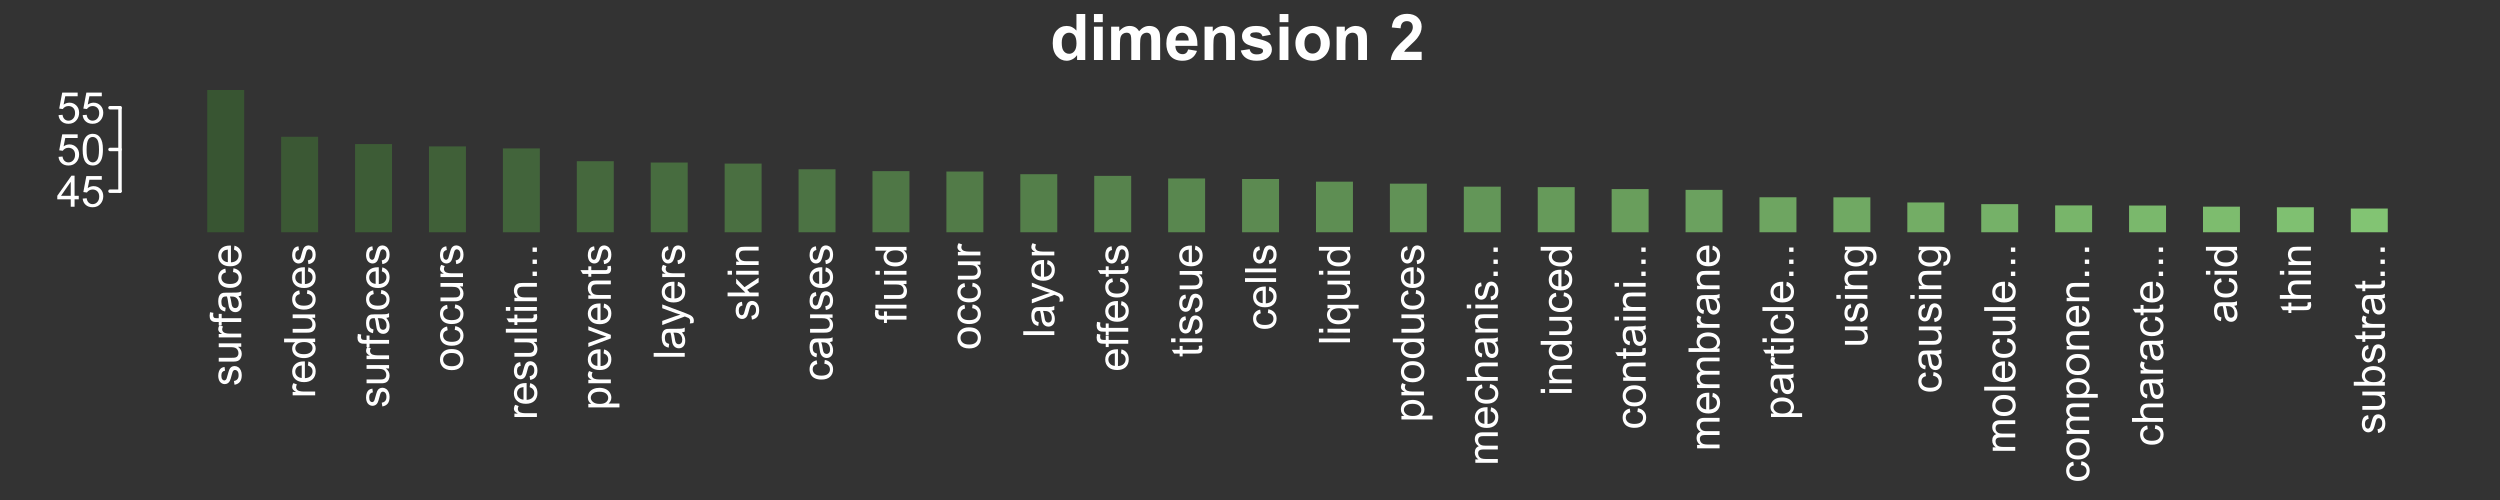 <?xml version="1.0" encoding="UTF-8"?>
<svg xmlns="http://www.w3.org/2000/svg" xmlns:xlink="http://www.w3.org/1999/xlink" width="720pt" height="144pt" viewBox="0 0 720 144" version="1.1">
<rect x="0" y="0" width="720" height="144" fill="#333333" stroke="none"/>
<defs>
<g>
<symbol overflow="visible" id="glyph0-0">
<path style="stroke:none;" d="M 0 -1.562 L -7.812 -1.562 L -7.812 -7.812 L 0 -7.812 Z M -0.195 -1.758 L -0.195 -7.617 L -7.617 -7.617 L -7.617 -1.758 Z M -0.195 -1.758 "/>
</symbol>
<symbol overflow="visible" id="glyph0-1">
<path style="stroke:none;" d="M -1.934 -0.383 L -2.105 -1.473 C -1.668 -1.527 -1.336 -1.699 -1.105 -1.98 C -0.871 -2.258 -0.754 -2.645 -0.758 -3.148 C -0.754 -3.648 -0.859 -4.023 -1.066 -4.273 C -1.27 -4.516 -1.508 -4.641 -1.789 -4.641 C -2.031 -4.641 -2.227 -4.531 -2.375 -4.316 C -2.469 -4.164 -2.594 -3.789 -2.746 -3.191 C -2.945 -2.383 -3.121 -1.824 -3.273 -1.516 C -3.418 -1.203 -3.625 -0.969 -3.891 -0.809 C -4.152 -0.645 -4.441 -0.562 -4.762 -0.566 C -5.047 -0.562 -5.312 -0.629 -5.562 -0.766 C -5.805 -0.895 -6.012 -1.074 -6.176 -1.305 C -6.301 -1.473 -6.406 -1.707 -6.496 -2.004 C -6.582 -2.301 -6.625 -2.617 -6.629 -2.953 C -6.625 -3.461 -6.551 -3.906 -6.406 -4.293 C -6.258 -4.676 -6.062 -4.961 -5.812 -5.145 C -5.562 -5.328 -5.227 -5.453 -4.809 -5.523 L -4.664 -4.449 C -4.996 -4.395 -5.254 -4.254 -5.445 -4.023 C -5.629 -3.789 -5.723 -3.461 -5.727 -3.035 C -5.723 -2.527 -5.641 -2.164 -5.477 -1.953 C -5.309 -1.734 -5.113 -1.629 -4.891 -1.629 C -4.746 -1.629 -4.617 -1.672 -4.504 -1.766 C -4.383 -1.852 -4.285 -1.992 -4.211 -2.184 C -4.168 -2.293 -4.074 -2.617 -3.93 -3.156 C -3.723 -3.93 -3.555 -4.473 -3.422 -4.781 C -3.289 -5.086 -3.094 -5.324 -2.844 -5.504 C -2.586 -5.676 -2.273 -5.766 -1.902 -5.77 C -1.535 -5.766 -1.191 -5.656 -0.867 -5.445 C -0.543 -5.227 -0.293 -4.918 -0.117 -4.52 C 0.059 -4.113 0.145 -3.66 0.148 -3.156 C 0.145 -2.309 -0.027 -1.664 -0.375 -1.227 C -0.727 -0.781 -1.246 -0.5 -1.934 -0.383 Z M -1.934 -0.383 "/>
</symbol>
<symbol overflow="visible" id="glyph0-2">
<path style="stroke:none;" d="M 0 -5.07 L -0.953 -5.07 C -0.219 -4.562 0.145 -3.879 0.148 -3.016 C 0.145 -2.629 0.074 -2.27 -0.07 -1.941 C -0.219 -1.605 -0.402 -1.359 -0.625 -1.203 C -0.844 -1.039 -1.117 -0.93 -1.441 -0.867 C -1.656 -0.82 -1.996 -0.797 -2.465 -0.801 L -6.48 -0.801 L -6.48 -1.898 L -2.887 -1.898 C -2.312 -1.898 -1.926 -1.918 -1.727 -1.965 C -1.434 -2.031 -1.207 -2.18 -1.047 -2.406 C -0.879 -2.629 -0.797 -2.906 -0.801 -3.234 C -0.797 -3.562 -0.879 -3.871 -1.051 -4.164 C -1.215 -4.449 -1.445 -4.652 -1.742 -4.777 C -2.031 -4.895 -2.453 -4.957 -3.008 -4.957 L -6.48 -4.957 L -6.48 -6.055 L 0 -6.055 Z M 0 -5.07 "/>
</symbol>
<symbol overflow="visible" id="glyph0-3">
<path style="stroke:none;" d="M 0 -0.812 L -6.48 -0.812 L -6.48 -1.801 L -5.5 -1.801 C -5.957 -2.051 -6.258 -2.285 -6.406 -2.5 C -6.551 -2.711 -6.625 -2.945 -6.629 -3.203 C -6.625 -3.574 -6.508 -3.949 -6.273 -4.332 L -5.254 -3.957 C -5.41 -3.684 -5.488 -3.414 -5.492 -3.148 C -5.488 -2.906 -5.418 -2.691 -5.273 -2.5 C -5.129 -2.309 -4.93 -2.172 -4.676 -2.094 C -4.285 -1.969 -3.855 -1.91 -3.395 -1.91 L 0 -1.91 Z M 0 -0.812 "/>
</symbol>
<symbol overflow="visible" id="glyph0-4">
<path style="stroke:none;" d="M 0 -1.086 L -5.629 -1.086 L -5.629 -0.117 L -6.48 -0.117 L -6.48 -1.086 L -7.172 -1.086 C -7.605 -1.082 -7.926 -1.121 -8.141 -1.203 C -8.422 -1.305 -8.656 -1.492 -8.836 -1.758 C -9.012 -2.023 -9.098 -2.398 -9.102 -2.883 C -9.098 -3.188 -9.062 -3.527 -8.992 -3.906 L -8.031 -3.742 C -8.07 -3.512 -8.09 -3.297 -8.094 -3.094 C -8.09 -2.758 -8.02 -2.52 -7.879 -2.387 C -7.734 -2.246 -7.469 -2.18 -7.078 -2.18 L -6.48 -2.18 L -6.48 -3.441 L -5.629 -3.441 L -5.629 -2.18 L 0 -2.18 Z M 0 -1.086 "/>
</symbol>
<symbol overflow="visible" id="glyph0-5">
<path style="stroke:none;" d="M -0.801 -5.055 C -0.453 -4.645 -0.207 -4.254 -0.066 -3.879 C 0.078 -3.5 0.145 -3.094 0.148 -2.668 C 0.145 -1.949 -0.027 -1.402 -0.375 -1.023 C -0.723 -0.641 -1.168 -0.449 -1.711 -0.453 C -2.023 -0.449 -2.312 -0.523 -2.578 -0.668 C -2.84 -0.812 -3.051 -1 -3.211 -1.234 C -3.367 -1.465 -3.484 -1.73 -3.57 -2.027 C -3.625 -2.242 -3.68 -2.566 -3.734 -3.004 C -3.836 -3.887 -3.965 -4.539 -4.113 -4.961 C -4.262 -4.965 -4.355 -4.969 -4.402 -4.969 C -4.844 -4.969 -5.16 -4.863 -5.348 -4.656 C -5.594 -4.371 -5.719 -3.953 -5.719 -3.406 C -5.719 -2.883 -5.625 -2.5 -5.445 -2.258 C -5.262 -2.008 -4.941 -1.828 -4.484 -1.715 L -4.633 -0.641 C -5.09 -0.734 -5.461 -0.895 -5.746 -1.121 C -6.027 -1.34 -6.246 -1.664 -6.398 -2.09 C -6.551 -2.512 -6.625 -3.004 -6.629 -3.566 C -6.625 -4.117 -6.562 -4.566 -6.434 -4.914 C -6.301 -5.258 -6.137 -5.512 -5.941 -5.676 C -5.742 -5.836 -5.492 -5.949 -5.195 -6.02 C -5.004 -6.051 -4.664 -6.07 -4.18 -6.074 L -2.715 -6.074 C -1.691 -6.07 -1.047 -6.094 -0.777 -6.145 C -0.504 -6.188 -0.246 -6.281 0 -6.422 L 0 -5.273 C -0.227 -5.156 -0.492 -5.082 -0.801 -5.055 Z M -3.254 -4.961 C -3.086 -4.559 -2.949 -3.961 -2.84 -3.168 C -2.773 -2.715 -2.699 -2.395 -2.617 -2.211 C -2.535 -2.02 -2.418 -1.875 -2.262 -1.777 C -2.105 -1.672 -1.93 -1.621 -1.738 -1.625 C -1.445 -1.621 -1.203 -1.734 -1.008 -1.957 C -0.812 -2.176 -0.715 -2.5 -0.715 -2.93 C -0.715 -3.352 -0.805 -3.727 -0.992 -4.059 C -1.172 -4.387 -1.426 -4.629 -1.75 -4.785 C -1.996 -4.898 -2.363 -4.957 -2.852 -4.961 Z M -3.254 -4.961 "/>
</symbol>
<symbol overflow="visible" id="glyph0-6">
<path style="stroke:none;" d="M -2.375 -5.055 L -2.234 -6.133 C -1.484 -6.012 -0.902 -5.711 -0.484 -5.227 C -0.062 -4.742 0.145 -4.145 0.148 -3.438 C 0.145 -2.547 -0.141 -1.832 -0.723 -1.297 C -1.301 -0.754 -2.133 -0.484 -3.215 -0.488 C -3.914 -0.484 -4.527 -0.602 -5.051 -0.836 C -5.574 -1.066 -5.969 -1.418 -6.234 -1.895 C -6.496 -2.363 -6.625 -2.879 -6.629 -3.441 C -6.625 -4.145 -6.449 -4.723 -6.094 -5.168 C -5.734 -5.613 -5.227 -5.898 -4.578 -6.031 L -4.414 -4.961 C -4.844 -4.855 -5.172 -4.676 -5.395 -4.422 C -5.613 -4.16 -5.723 -3.848 -5.727 -3.484 C -5.723 -2.93 -5.523 -2.48 -5.129 -2.137 C -4.73 -1.789 -4.105 -1.617 -3.246 -1.617 C -2.375 -1.617 -1.742 -1.781 -1.348 -2.117 C -0.953 -2.445 -0.754 -2.883 -0.758 -3.426 C -0.754 -3.852 -0.887 -4.211 -1.152 -4.504 C -1.414 -4.789 -1.82 -4.973 -2.375 -5.055 Z M -2.375 -5.055 "/>
</symbol>
<symbol overflow="visible" id="glyph0-7">
<path style="stroke:none;" d="M -2.086 -5.262 L -1.945 -6.398 C -1.281 -6.219 -0.766 -5.887 -0.402 -5.402 C -0.035 -4.918 0.145 -4.297 0.148 -3.547 C 0.145 -2.594 -0.145 -1.844 -0.727 -1.289 C -1.312 -0.734 -2.133 -0.457 -3.188 -0.457 C -4.273 -0.457 -5.117 -0.734 -5.723 -1.297 C -6.324 -1.855 -6.625 -2.586 -6.629 -3.484 C -6.625 -4.348 -6.332 -5.055 -5.742 -5.609 C -5.152 -6.156 -4.32 -6.434 -3.254 -6.434 C -3.184 -6.434 -3.086 -6.43 -2.961 -6.426 L -2.961 -1.594 C -2.242 -1.633 -1.699 -1.832 -1.324 -2.195 C -0.945 -2.559 -0.754 -3.012 -0.758 -3.551 C -0.754 -3.953 -0.859 -4.297 -1.074 -4.582 C -1.281 -4.867 -1.621 -5.094 -2.086 -5.262 Z M -3.863 -1.652 L -3.863 -5.273 C -4.402 -5.223 -4.812 -5.082 -5.09 -4.859 C -5.512 -4.504 -5.723 -4.051 -5.727 -3.496 C -5.723 -2.992 -5.555 -2.57 -5.219 -2.227 C -4.879 -1.883 -4.426 -1.691 -3.863 -1.652 Z M -3.863 -1.652 "/>
</symbol>
<symbol overflow="visible" id="glyph0-8">
<path style="stroke:none;" d="M 0 -5.031 L -0.816 -5.031 C -0.172 -4.617 0.145 -4.012 0.148 -3.215 C 0.145 -2.695 0.008 -2.219 -0.277 -1.789 C -0.559 -1.352 -0.957 -1.016 -1.473 -0.781 C -1.98 -0.539 -2.57 -0.422 -3.234 -0.426 C -3.883 -0.422 -4.469 -0.531 -4.996 -0.75 C -5.52 -0.965 -5.922 -1.285 -6.207 -1.719 C -6.484 -2.148 -6.625 -2.633 -6.629 -3.168 C -6.625 -3.555 -6.543 -3.902 -6.379 -4.211 C -6.211 -4.512 -5.996 -4.762 -5.738 -4.957 L -8.949 -4.957 L -8.949 -6.047 L 0 -6.047 Z M -3.234 -1.555 C -2.402 -1.551 -1.781 -1.727 -1.371 -2.078 C -0.961 -2.426 -0.754 -2.84 -0.758 -3.32 C -0.754 -3.797 -0.949 -4.203 -1.344 -4.543 C -1.734 -4.875 -2.336 -5.043 -3.145 -5.047 C -4.027 -5.043 -4.676 -4.875 -5.094 -4.535 C -5.508 -4.191 -5.719 -3.77 -5.719 -3.273 C -5.719 -2.781 -5.52 -2.371 -5.121 -2.047 C -4.723 -1.715 -4.094 -1.551 -3.234 -1.555 Z M -3.234 -1.555 "/>
</symbol>
<symbol overflow="visible" id="glyph0-9">
<path style="stroke:none;" d="M -3.242 -0.414 C -4.438 -0.41 -5.328 -0.746 -5.906 -1.418 C -6.387 -1.973 -6.625 -2.648 -6.629 -3.453 C -6.625 -4.344 -6.332 -5.074 -5.75 -5.641 C -5.164 -6.203 -4.359 -6.484 -3.332 -6.488 C -2.496 -6.484 -1.84 -6.359 -1.363 -6.113 C -0.883 -5.859 -0.512 -5.496 -0.25 -5.02 C 0.016 -4.539 0.145 -4.016 0.148 -3.453 C 0.145 -2.543 -0.141 -1.812 -0.723 -1.254 C -1.301 -0.691 -2.141 -0.41 -3.242 -0.414 Z M -3.242 -1.543 C -2.406 -1.539 -1.785 -1.723 -1.375 -2.086 C -0.961 -2.445 -0.754 -2.898 -0.758 -3.453 C -0.754 -3.996 -0.961 -4.453 -1.379 -4.816 C -1.789 -5.176 -2.422 -5.355 -3.277 -5.359 C -4.074 -5.355 -4.684 -5.172 -5.098 -4.812 C -5.512 -4.445 -5.719 -3.992 -5.719 -3.453 C -5.719 -2.898 -5.512 -2.445 -5.102 -2.086 C -4.688 -1.723 -4.066 -1.539 -3.242 -1.543 Z M -3.242 -1.543 "/>
</symbol>
<symbol overflow="visible" id="glyph0-10">
<path style="stroke:none;" d="M 0 -0.801 L -8.949 -0.801 L -8.949 -1.898 L 0 -1.898 Z M 0 -0.801 "/>
</symbol>
<symbol overflow="visible" id="glyph0-11">
<path style="stroke:none;" d="M -0.984 -3.223 L -0.012 -3.383 C 0.051 -3.07 0.082 -2.793 0.086 -2.551 C 0.082 -2.148 0.023 -1.84 -0.102 -1.621 C -0.227 -1.398 -0.395 -1.242 -0.602 -1.156 C -0.805 -1.062 -1.238 -1.02 -1.898 -1.027 L -5.629 -1.027 L -5.629 -0.219 L -6.48 -0.219 L -6.48 -1.027 L -8.086 -1.027 L -8.746 -2.117 L -6.48 -2.117 L -6.48 -3.223 L -5.629 -3.223 L -5.629 -2.117 L -1.836 -2.117 C -1.52 -2.113 -1.32 -2.133 -1.23 -2.176 C -1.141 -2.211 -1.07 -2.273 -1.02 -2.363 C -0.965 -2.449 -0.938 -2.578 -0.941 -2.742 C -0.938 -2.859 -0.953 -3.02 -0.984 -3.223 Z M -0.984 -3.223 "/>
</symbol>
<symbol overflow="visible" id="glyph0-12">
<path style="stroke:none;" d="M -7.684 -0.832 L -8.949 -0.832 L -8.949 -1.93 L -7.684 -1.93 Z M 0 -0.828 L -6.48 -0.832 L -6.48 -1.93 L 0 -1.93 Z M 0 -0.828 "/>
</symbol>
<symbol overflow="visible" id="glyph0-13">
<path style="stroke:none;" d="M 0 -0.824 L -6.48 -0.824 L -6.48 -1.812 L -5.559 -1.812 C -6.27 -2.285 -6.625 -2.973 -6.629 -3.875 C -6.625 -4.262 -6.555 -4.621 -6.418 -4.953 C -6.273 -5.277 -6.09 -5.523 -5.863 -5.688 C -5.633 -5.848 -5.363 -5.961 -5.055 -6.031 C -4.848 -6.066 -4.492 -6.086 -3.984 -6.09 L 0 -6.09 L 0 -4.992 L -3.941 -4.992 C -4.387 -4.992 -4.723 -4.949 -4.945 -4.863 C -5.168 -4.777 -5.344 -4.625 -5.477 -4.406 C -5.605 -4.188 -5.672 -3.934 -5.676 -3.645 C -5.672 -3.176 -5.523 -2.77 -5.23 -2.43 C -4.93 -2.09 -4.367 -1.922 -3.539 -1.922 L 0 -1.922 Z M 0 -0.824 "/>
</symbol>
<symbol overflow="visible" id="glyph0-14">
<path style="stroke:none;" d="M 0 -1.137 L -1.25 -1.137 L -1.25 -2.387 L 0 -2.387 Z M 0 -1.137 "/>
</symbol>
<symbol overflow="visible" id="glyph0-15">
<path style="stroke:none;" d="M 2.484 -0.824 L -6.48 -0.824 L -6.48 -1.824 L -5.641 -1.824 C -5.965 -2.059 -6.211 -2.328 -6.379 -2.625 C -6.543 -2.922 -6.625 -3.281 -6.629 -3.703 C -6.625 -4.258 -6.484 -4.746 -6.199 -5.168 C -5.914 -5.59 -5.512 -5.91 -4.996 -6.129 C -4.477 -6.344 -3.906 -6.449 -3.289 -6.453 C -2.621 -6.449 -2.023 -6.332 -1.496 -6.094 C -0.965 -5.855 -0.559 -5.508 -0.277 -5.055 C 0.008 -4.598 0.145 -4.121 0.148 -3.625 C 0.145 -3.258 0.07 -2.93 -0.082 -2.641 C -0.238 -2.348 -0.434 -2.109 -0.672 -1.922 L 2.484 -1.922 Z M -3.203 -1.82 C -2.367 -1.816 -1.75 -1.984 -1.355 -2.324 C -0.953 -2.66 -0.754 -3.07 -0.758 -3.551 C -0.754 -4.039 -0.961 -4.457 -1.375 -4.805 C -1.785 -5.152 -2.426 -5.324 -3.297 -5.328 C -4.121 -5.324 -4.738 -5.156 -5.152 -4.816 C -5.559 -4.477 -5.766 -4.07 -5.77 -3.602 C -5.766 -3.129 -5.547 -2.715 -5.113 -2.359 C -4.672 -1.996 -4.035 -1.816 -3.203 -1.82 Z M -3.203 -1.82 "/>
</symbol>
<symbol overflow="visible" id="glyph0-16">
<path style="stroke:none;" d="M 0 -2.625 L -6.48 -0.16 L -6.48 -1.32 L -2.602 -2.711 C -2.18 -2.859 -1.742 -2.996 -1.293 -3.125 C -1.633 -3.219 -2.043 -3.355 -2.527 -3.535 L -6.48 -4.973 L -6.48 -6.102 L 0 -3.648 Z M 0 -2.625 "/>
</symbol>
<symbol overflow="visible" id="glyph0-17">
<path style="stroke:none;" d="M 2.496 -0.773 L 1.465 -0.652 C 1.527 -0.887 1.559 -1.098 1.562 -1.281 C 1.559 -1.523 1.52 -1.719 1.441 -1.867 C 1.359 -2.012 1.242 -2.133 1.098 -2.227 C 0.984 -2.297 0.715 -2.406 0.281 -2.562 C 0.219 -2.578 0.129 -2.613 0.012 -2.66 L -6.48 -0.203 L -6.48 -1.387 L -2.727 -2.734 C -2.25 -2.906 -1.75 -3.062 -1.227 -3.203 C -1.727 -3.328 -2.219 -3.48 -2.703 -3.656 L -6.48 -5.043 L -6.48 -6.141 L 0.109 -3.676 C 0.82 -3.406 1.312 -3.203 1.582 -3.059 C 1.941 -2.863 2.203 -2.637 2.375 -2.387 C 2.539 -2.129 2.625 -1.828 2.629 -1.484 C 2.625 -1.266 2.582 -1.031 2.496 -0.773 Z M 2.496 -0.773 "/>
</symbol>
<symbol overflow="visible" id="glyph0-18">
<path style="stroke:none;" d="M 0 -0.828 L -8.949 -0.832 L -8.949 -1.93 L -3.844 -1.93 L -6.48 -4.527 L -6.48 -5.949 L -4.078 -3.473 L 0 -6.203 L 0 -4.848 L -3.312 -2.703 L -2.57 -1.93 L 0 -1.93 Z M 0 -0.828 "/>
</symbol>
<symbol overflow="visible" id="glyph0-19">
<path style="stroke:none;" d="M 2.484 -4.957 L -0.691 -4.957 C -0.449 -4.785 -0.246 -4.543 -0.09 -4.238 C 0.07 -3.926 0.145 -3.602 0.148 -3.258 C 0.145 -2.488 -0.16 -1.824 -0.773 -1.273 C -1.387 -0.715 -2.227 -0.438 -3.301 -0.441 C -3.949 -0.438 -4.535 -0.551 -5.051 -0.777 C -5.566 -1 -5.957 -1.328 -6.227 -1.762 C -6.492 -2.188 -6.625 -2.66 -6.629 -3.176 C -6.625 -3.973 -6.289 -4.602 -5.617 -5.066 L -6.48 -5.066 L -6.48 -6.055 L 2.484 -6.055 Z M -3.258 -1.57 C -2.422 -1.57 -1.797 -1.742 -1.383 -2.094 C -0.965 -2.438 -0.754 -2.859 -0.758 -3.352 C -0.754 -3.82 -0.953 -4.223 -1.352 -4.559 C -1.746 -4.895 -2.348 -5.062 -3.16 -5.066 C -4.02 -5.062 -4.672 -4.883 -5.109 -4.531 C -5.543 -4.172 -5.758 -3.754 -5.762 -3.277 C -5.758 -2.797 -5.555 -2.395 -5.152 -2.066 C -4.746 -1.734 -4.117 -1.57 -3.258 -1.57 Z M -3.258 -1.57 "/>
</symbol>
<symbol overflow="visible" id="glyph0-20">
<path style="stroke:none;" d="M 0 -0.824 L -6.48 -0.824 L -6.48 -1.809 L -5.574 -1.809 C -5.887 -2.008 -6.141 -2.277 -6.336 -2.617 C -6.527 -2.953 -6.625 -3.34 -6.629 -3.773 C -6.625 -4.25 -6.527 -4.641 -6.328 -4.953 C -6.129 -5.258 -5.848 -5.477 -5.492 -5.602 C -6.246 -6.113 -6.625 -6.781 -6.629 -7.605 C -6.625 -8.246 -6.449 -8.738 -6.094 -9.086 C -5.734 -9.43 -5.184 -9.602 -4.449 -9.605 L 0 -9.605 L 0 -8.516 L -4.082 -8.516 C -4.52 -8.512 -4.836 -8.477 -5.031 -8.406 C -5.223 -8.332 -5.379 -8.203 -5.496 -8.02 C -5.613 -7.828 -5.672 -7.609 -5.676 -7.359 C -5.672 -6.902 -5.52 -6.523 -5.219 -6.223 C -4.914 -5.922 -4.43 -5.77 -3.766 -5.773 L 0 -5.773 L 0 -4.676 L -4.211 -4.676 C -4.699 -4.676 -5.066 -4.586 -5.309 -4.406 C -5.551 -4.227 -5.672 -3.934 -5.676 -3.527 C -5.672 -3.215 -5.59 -2.926 -5.43 -2.668 C -5.266 -2.402 -5.027 -2.215 -4.719 -2.098 C -4.402 -1.98 -3.953 -1.922 -3.363 -1.922 L 0 -1.922 Z M 0 -0.824 "/>
</symbol>
<symbol overflow="visible" id="glyph0-21">
<path style="stroke:none;" d="M 0 -0.824 L -8.949 -0.824 L -8.949 -1.922 L -5.738 -1.922 C -6.328 -2.434 -6.625 -3.078 -6.629 -3.863 C -6.625 -4.34 -6.531 -4.758 -6.344 -5.113 C -6.152 -5.465 -5.891 -5.719 -5.559 -5.871 C -5.223 -6.023 -4.738 -6.098 -4.109 -6.102 L 0 -6.102 L 0 -5.004 L -4.109 -5.004 C -4.652 -5.004 -5.051 -4.883 -5.305 -4.645 C -5.555 -4.406 -5.684 -4.07 -5.684 -3.637 C -5.684 -3.309 -5.598 -3.004 -5.43 -2.719 C -5.258 -2.43 -5.027 -2.223 -4.742 -2.105 C -4.449 -1.98 -4.051 -1.922 -3.547 -1.922 L 0 -1.922 Z M 0 -0.824 "/>
</symbol>
<symbol overflow="visible" id="glyph0-22">
<path style="stroke:none;" d="M 0 -1.836 L 0 -0.816 L -8.949 -0.816 L -8.949 -1.918 L -5.754 -1.918 C -6.336 -2.379 -6.625 -2.973 -6.629 -3.691 C -6.625 -4.09 -6.547 -4.465 -6.387 -4.824 C -6.223 -5.176 -5.996 -5.469 -5.707 -5.703 C -5.418 -5.93 -5.066 -6.109 -4.656 -6.242 C -4.242 -6.367 -3.805 -6.434 -3.34 -6.438 C -2.227 -6.434 -1.367 -6.16 -0.762 -5.613 C -0.156 -5.066 0.145 -4.406 0.148 -3.637 C 0.145 -2.871 -0.172 -2.27 -0.812 -1.836 Z M -3.289 -1.824 C -2.508 -1.82 -1.949 -1.926 -1.605 -2.141 C -1.039 -2.484 -0.754 -2.953 -0.758 -3.547 C -0.754 -4.023 -0.965 -4.438 -1.383 -4.789 C -1.797 -5.137 -2.418 -5.312 -3.246 -5.316 C -4.09 -5.312 -4.715 -5.145 -5.121 -4.812 C -5.523 -4.473 -5.723 -4.066 -5.727 -3.594 C -5.723 -3.109 -5.516 -2.695 -5.098 -2.348 C -4.68 -1.996 -4.074 -1.82 -3.289 -1.824 Z M -3.289 -1.824 "/>
</symbol>
<symbol overflow="visible" id="glyph0-23">
<path style="stroke:none;" d="M 0.539 -0.621 L 0.695 -1.691 C 1.023 -1.734 1.266 -1.859 1.418 -2.062 C 1.621 -2.336 1.723 -2.707 1.723 -3.18 C 1.723 -3.684 1.617 -4.074 1.414 -4.355 C 1.207 -4.629 0.926 -4.816 0.562 -4.918 C 0.336 -4.973 -0.133 -5 -0.848 -5 C -0.281 -4.516 0 -3.918 0 -3.203 C 0 -2.309 -0.32 -1.617 -0.965 -1.133 C -1.605 -0.641 -2.375 -0.398 -3.277 -0.402 C -3.895 -0.398 -4.465 -0.512 -4.988 -0.738 C -5.508 -0.961 -5.914 -1.285 -6.199 -1.711 C -6.484 -2.137 -6.625 -2.637 -6.629 -3.211 C -6.625 -3.977 -6.316 -4.605 -5.699 -5.102 L -6.48 -5.102 L -6.48 -6.117 L -0.879 -6.117 C 0.129 -6.117 0.844 -6.012 1.266 -5.809 C 1.688 -5.598 2.02 -5.273 2.262 -4.832 C 2.504 -4.383 2.625 -3.836 2.629 -3.188 C 2.625 -2.414 2.449 -1.789 2.105 -1.312 C 1.754 -0.836 1.234 -0.605 0.539 -0.621 Z M -3.355 -1.531 C -2.504 -1.527 -1.883 -1.699 -1.496 -2.039 C -1.102 -2.375 -0.906 -2.797 -0.91 -3.309 C -0.906 -3.812 -1.102 -4.234 -1.492 -4.578 C -1.879 -4.914 -2.488 -5.086 -3.32 -5.09 C -4.113 -5.086 -4.711 -4.91 -5.113 -4.562 C -5.516 -4.207 -5.719 -3.781 -5.719 -3.289 C -5.719 -2.797 -5.52 -2.383 -5.121 -2.043 C -4.723 -1.699 -4.133 -1.527 -3.355 -1.531 Z M -3.355 -1.531 "/>
</symbol>
<symbol overflow="visible" id="glyph1-0">
<path style="stroke:none;" d="M 1.562 0 L 1.562 -7.812 L 7.812 -7.812 L 7.812 0 Z M 1.758 -0.195 L 7.617 -0.195 L 7.617 -7.617 L 1.758 -7.617 Z M 1.758 -0.195 "/>
</symbol>
<symbol overflow="visible" id="glyph1-1">
<path style="stroke:none;" d="M 4.039 0 L 4.039 -2.141 L 0.16 -2.141 L 0.16 -3.148 L 4.242 -8.949 L 5.141 -8.949 L 5.141 -3.148 L 6.348 -3.148 L 6.348 -2.141 L 5.141 -2.141 L 5.141 0 Z M 4.039 -3.148 L 4.039 -7.184 L 1.238 -3.148 Z M 4.039 -3.148 "/>
</symbol>
<symbol overflow="visible" id="glyph1-2">
<path style="stroke:none;" d="M 0.52 -2.344 L 1.672 -2.441 C 1.754 -1.875 1.953 -1.453 2.266 -1.172 C 2.574 -0.891 2.949 -0.75 3.395 -0.75 C 3.918 -0.75 4.367 -0.949 4.734 -1.348 C 5.102 -1.746 5.285 -2.273 5.285 -2.938 C 5.285 -3.559 5.109 -4.055 4.758 -4.418 C 4.406 -4.777 3.945 -4.957 3.375 -4.961 C 3.02 -4.957 2.699 -4.875 2.414 -4.719 C 2.129 -4.555 1.906 -4.348 1.746 -4.094 L 0.715 -4.23 L 1.582 -8.824 L 6.031 -8.824 L 6.031 -7.777 L 2.461 -7.777 L 1.977 -5.371 C 2.508 -5.742 3.074 -5.93 3.668 -5.934 C 4.449 -5.93 5.105 -5.66 5.645 -5.121 C 6.18 -4.578 6.449 -3.883 6.453 -3.035 C 6.449 -2.223 6.215 -1.52 5.742 -0.934 C 5.168 -0.207 4.383 0.152 3.395 0.152 C 2.574 0.152 1.91 -0.074 1.398 -0.531 C 0.883 -0.984 0.59 -1.59 0.52 -2.344 Z M 0.52 -2.344 "/>
</symbol>
<symbol overflow="visible" id="glyph1-3">
<path style="stroke:none;" d="M 0.52 -4.414 C 0.516 -5.469 0.625 -6.32 0.844 -6.965 C 1.062 -7.609 1.387 -8.105 1.816 -8.457 C 2.246 -8.805 2.785 -8.98 3.438 -8.984 C 3.914 -8.98 4.336 -8.887 4.699 -8.695 C 5.059 -8.5 5.355 -8.219 5.594 -7.859 C 5.828 -7.492 6.016 -7.051 6.152 -6.527 C 6.285 -6.004 6.352 -5.297 6.355 -4.414 C 6.352 -3.359 6.242 -2.512 6.031 -1.871 C 5.812 -1.223 5.492 -0.727 5.062 -0.375 C 4.633 -0.023 4.09 0.152 3.438 0.152 C 2.57 0.152 1.891 -0.156 1.402 -0.773 C 0.809 -1.516 0.516 -2.727 0.52 -4.414 Z M 1.648 -4.414 C 1.645 -2.941 1.816 -1.965 2.164 -1.48 C 2.504 -0.992 2.93 -0.75 3.438 -0.75 C 3.938 -0.75 4.359 -0.992 4.707 -1.48 C 5.051 -1.969 5.227 -2.945 5.227 -4.414 C 5.227 -5.883 5.051 -6.863 4.707 -7.348 C 4.359 -7.832 3.934 -8.074 3.426 -8.074 C 2.918 -8.074 2.516 -7.859 2.215 -7.434 C 1.836 -6.887 1.645 -5.879 1.648 -4.414 Z M 1.648 -4.414 "/>
</symbol>
<symbol overflow="visible" id="glyph2-0">
<path style="stroke:none;" d="M 2.312 0 L 2.312 -11.562 L 11.562 -11.562 L 11.562 0 Z M 2.602 -0.289 L 11.273 -0.289 L 11.273 -11.273 L 2.602 -11.273 Z M 2.602 -0.289 "/>
</symbol>
<symbol overflow="visible" id="glyph2-1">
<path style="stroke:none;" d="M 10.125 0 L 7.77 0 L 7.77 -1.41 C 7.375 -0.859 6.91 -0.449 6.379 -0.184 C 5.844 0.086 5.309 0.215 4.77 0.219 C 3.668 0.215 2.723 -0.227 1.938 -1.113 C 1.148 -2.004 0.754 -3.242 0.758 -4.832 C 0.754 -6.457 1.137 -7.691 1.906 -8.539 C 2.668 -9.383 3.637 -9.809 4.805 -9.809 C 5.875 -9.809 6.801 -9.363 7.586 -8.473 L 7.586 -13.242 L 10.125 -13.242 Z M 3.352 -5.004 C 3.352 -3.98 3.492 -3.238 3.777 -2.781 C 4.184 -2.117 4.754 -1.785 5.492 -1.789 C 6.07 -1.785 6.566 -2.035 6.98 -2.531 C 7.387 -3.027 7.594 -3.77 7.598 -4.762 C 7.594 -5.859 7.395 -6.652 7 -7.141 C 6.602 -7.621 6.094 -7.863 5.473 -7.867 C 4.871 -7.863 4.367 -7.625 3.961 -7.148 C 3.555 -6.668 3.352 -5.953 3.352 -5.004 Z M 3.352 -5.004 "/>
</symbol>
<symbol overflow="visible" id="glyph2-2">
<path style="stroke:none;" d="M 1.328 -10.895 L 1.328 -13.242 L 3.867 -13.242 L 3.867 -10.895 Z M 1.328 0 L 1.328 -9.594 L 3.867 -9.594 L 3.867 0 Z M 1.328 0 "/>
</symbol>
<symbol overflow="visible" id="glyph2-3">
<path style="stroke:none;" d="M 1.137 -9.594 L 3.477 -9.594 L 3.477 -8.285 C 4.312 -9.301 5.312 -9.809 6.469 -9.809 C 7.082 -9.809 7.613 -9.68 8.066 -9.43 C 8.516 -9.172 8.887 -8.793 9.18 -8.285 C 9.598 -8.793 10.051 -9.172 10.539 -9.43 C 11.027 -9.68 11.551 -9.809 12.105 -9.809 C 12.809 -9.809 13.402 -9.664 13.891 -9.379 C 14.379 -9.094 14.742 -8.676 14.984 -8.121 C 15.156 -7.711 15.246 -7.047 15.25 -6.133 L 15.25 0 L 12.711 0 L 12.711 -5.484 C 12.707 -6.434 12.621 -7.047 12.449 -7.324 C 12.211 -7.684 11.848 -7.863 11.363 -7.867 C 11.004 -7.863 10.672 -7.754 10.359 -7.543 C 10.047 -7.324 9.82 -7.008 9.684 -6.59 C 9.543 -6.168 9.473 -5.508 9.477 -4.605 L 9.477 0 L 6.938 0 L 6.938 -5.258 C 6.938 -6.188 6.891 -6.789 6.801 -7.062 C 6.711 -7.328 6.57 -7.531 6.383 -7.668 C 6.188 -7.797 5.93 -7.863 5.609 -7.867 C 5.215 -7.863 4.863 -7.758 4.551 -7.551 C 4.234 -7.336 4.012 -7.031 3.879 -6.637 C 3.742 -6.238 3.672 -5.578 3.676 -4.66 L 3.676 0 L 1.137 0 Z M 1.137 -9.594 "/>
</symbol>
<symbol overflow="visible" id="glyph2-4">
<path style="stroke:none;" d="M 6.883 -3.055 L 9.414 -2.629 C 9.086 -1.699 8.57 -0.992 7.871 -0.508 C 7.168 -0.023 6.293 0.215 5.238 0.219 C 3.57 0.215 2.336 -0.328 1.535 -1.418 C 0.902 -2.289 0.586 -3.391 0.586 -4.723 C 0.586 -6.312 1 -7.555 1.832 -8.457 C 2.664 -9.355 3.715 -9.809 4.984 -9.809 C 6.41 -9.809 7.535 -9.336 8.363 -8.395 C 9.184 -7.453 9.578 -6.012 9.547 -4.066 L 3.188 -4.066 C 3.203 -3.312 3.406 -2.727 3.801 -2.309 C 4.191 -1.887 4.68 -1.676 5.266 -1.68 C 5.66 -1.676 5.996 -1.785 6.27 -2.004 C 6.539 -2.223 6.742 -2.57 6.883 -3.055 Z M 7.027 -5.617 C 7.004 -6.348 6.816 -6.906 6.457 -7.293 C 6.098 -7.672 5.656 -7.863 5.141 -7.867 C 4.582 -7.863 4.125 -7.66 3.766 -7.262 C 3.402 -6.855 3.227 -6.309 3.234 -5.617 Z M 7.027 -5.617 "/>
</symbol>
<symbol overflow="visible" id="glyph2-5">
<path style="stroke:none;" d="M 10.055 0 L 7.516 0 L 7.516 -4.895 C 7.512 -5.926 7.457 -6.598 7.352 -6.906 C 7.242 -7.207 7.066 -7.441 6.824 -7.613 C 6.578 -7.777 6.285 -7.863 5.945 -7.867 C 5.504 -7.863 5.109 -7.742 4.762 -7.504 C 4.41 -7.262 4.172 -6.941 4.043 -6.547 C 3.91 -6.148 3.844 -5.414 3.848 -4.344 L 3.848 0 L 1.309 0 L 1.309 -9.594 L 3.668 -9.594 L 3.668 -8.184 C 4.504 -9.266 5.555 -9.809 6.828 -9.809 C 7.383 -9.809 7.895 -9.707 8.363 -9.504 C 8.824 -9.301 9.176 -9.043 9.414 -8.734 C 9.652 -8.418 9.82 -8.062 9.914 -7.668 C 10.008 -7.27 10.055 -6.699 10.055 -5.961 Z M 10.055 0 "/>
</symbol>
<symbol overflow="visible" id="glyph2-6">
<path style="stroke:none;" d="M 0.434 -2.738 L 2.98 -3.125 C 3.086 -2.625 3.305 -2.25 3.641 -2 C 3.969 -1.742 4.434 -1.617 5.031 -1.617 C 5.684 -1.617 6.176 -1.734 6.512 -1.977 C 6.73 -2.141 6.844 -2.367 6.848 -2.656 C 6.844 -2.844 6.785 -3.004 6.668 -3.133 C 6.539 -3.254 6.254 -3.367 5.816 -3.469 C 3.766 -3.918 2.469 -4.328 1.926 -4.707 C 1.164 -5.223 0.785 -5.945 0.785 -6.867 C 0.785 -7.695 1.113 -8.391 1.77 -8.961 C 2.426 -9.523 3.441 -9.809 4.824 -9.809 C 6.133 -9.809 7.109 -9.594 7.75 -9.168 C 8.387 -8.738 8.828 -8.105 9.07 -7.273 L 6.676 -6.828 C 6.57 -7.199 6.379 -7.488 6.094 -7.688 C 5.805 -7.883 5.395 -7.98 4.867 -7.984 C 4.199 -7.98 3.723 -7.887 3.434 -7.707 C 3.238 -7.57 3.141 -7.398 3.145 -7.191 C 3.141 -7.004 3.227 -6.852 3.398 -6.73 C 3.625 -6.559 4.414 -6.32 5.766 -6.016 C 7.117 -5.707 8.062 -5.332 8.602 -4.887 C 9.129 -4.434 9.391 -3.805 9.395 -3 C 9.391 -2.117 9.023 -1.359 8.293 -0.73 C 7.555 -0.098 6.469 0.215 5.031 0.219 C 3.723 0.215 2.688 -0.047 1.926 -0.578 C 1.164 -1.105 0.668 -1.824 0.434 -2.738 Z M 0.434 -2.738 "/>
</symbol>
<symbol overflow="visible" id="glyph2-7">
<path style="stroke:none;" d="M 0.742 -4.934 C 0.738 -5.773 0.945 -6.586 1.363 -7.379 C 1.777 -8.164 2.367 -8.766 3.129 -9.184 C 3.891 -9.598 4.742 -9.809 5.684 -9.809 C 7.133 -9.809 8.32 -9.336 9.25 -8.395 C 10.176 -7.453 10.641 -6.262 10.641 -4.824 C 10.641 -3.371 10.172 -2.168 9.234 -1.215 C 8.297 -0.258 7.117 0.215 5.699 0.219 C 4.82 0.215 3.98 0.02 3.184 -0.379 C 2.383 -0.773 1.777 -1.355 1.363 -2.125 C 0.945 -2.891 0.738 -3.828 0.742 -4.934 Z M 3.344 -4.797 C 3.34 -3.844 3.566 -3.113 4.02 -2.609 C 4.469 -2.102 5.023 -1.852 5.691 -1.852 C 6.348 -1.852 6.902 -2.102 7.355 -2.609 C 7.801 -3.113 8.027 -3.852 8.031 -4.816 C 8.027 -5.754 7.801 -6.473 7.355 -6.98 C 6.902 -7.484 6.348 -7.738 5.691 -7.742 C 5.023 -7.738 4.469 -7.484 4.02 -6.98 C 3.566 -6.473 3.34 -5.746 3.344 -4.797 Z M 3.344 -4.797 "/>
</symbol>
<symbol overflow="visible" id="glyph2-8">
<path style="stroke:none;" d=""/>
</symbol>
<symbol overflow="visible" id="glyph2-9">
<path style="stroke:none;" d="M 9.359 -2.359 L 9.359 0 L 0.461 0 C 0.555 -0.891 0.844 -1.734 1.328 -2.531 C 1.809 -3.328 2.762 -4.387 4.184 -5.711 C 5.324 -6.773 6.023 -7.496 6.289 -7.875 C 6.633 -8.398 6.809 -8.914 6.812 -9.43 C 6.809 -9.992 6.656 -10.43 6.355 -10.734 C 6.047 -11.039 5.625 -11.191 5.094 -11.191 C 4.562 -11.191 4.141 -11.031 3.828 -10.711 C 3.512 -10.391 3.332 -9.859 3.289 -9.125 L 0.758 -9.375 C 0.906 -10.773 1.379 -11.773 2.176 -12.383 C 2.969 -12.988 3.965 -13.293 5.156 -13.297 C 6.461 -13.293 7.488 -12.941 8.238 -12.238 C 8.984 -11.531 9.355 -10.656 9.359 -9.609 C 9.355 -9.016 9.25 -8.449 9.039 -7.91 C 8.824 -7.371 8.484 -6.805 8.023 -6.215 C 7.711 -5.82 7.156 -5.258 6.359 -4.523 C 5.555 -3.789 5.047 -3.301 4.836 -3.059 C 4.617 -2.816 4.445 -2.582 4.316 -2.359 Z M 9.359 -2.359 "/>
</symbol>
</g>
<clipPath id="clip1">
  <path d="M 59 25.922 L 71 25.922 L 71 66.883 L 59 66.883 Z M 59 25.922 "/>
</clipPath>
<clipPath id="clip2">
  <path d="M 80 39 L 92 39 L 92 66.883 L 80 66.883 Z M 80 39 "/>
</clipPath>
<clipPath id="clip3">
  <path d="M 102 41 L 113 41 L 113 66.883 L 102 66.883 Z M 102 41 "/>
</clipPath>
<clipPath id="clip4">
  <path d="M 123 42 L 135 42 L 135 66.883 L 123 66.883 Z M 123 42 "/>
</clipPath>
<clipPath id="clip5">
  <path d="M 144 42 L 156 42 L 156 66.883 L 144 66.883 Z M 144 42 "/>
</clipPath>
<clipPath id="clip6">
  <path d="M 166 46 L 177 46 L 177 66.883 L 166 66.883 Z M 166 46 "/>
</clipPath>
<clipPath id="clip7">
  <path d="M 187 46 L 199 46 L 199 66.883 L 187 66.883 Z M 187 46 "/>
</clipPath>
<clipPath id="clip8">
  <path d="M 208 47 L 220 47 L 220 66.883 L 208 66.883 Z M 208 47 "/>
</clipPath>
<clipPath id="clip9">
  <path d="M 229 48 L 241 48 L 241 66.883 L 229 66.883 Z M 229 48 "/>
</clipPath>
<clipPath id="clip10">
  <path d="M 251 49 L 262 49 L 262 66.883 L 251 66.883 Z M 251 49 "/>
</clipPath>
<clipPath id="clip11">
  <path d="M 272 49 L 284 49 L 284 66.883 L 272 66.883 Z M 272 49 "/>
</clipPath>
<clipPath id="clip12">
  <path d="M 293 50 L 305 50 L 305 66.883 L 293 66.883 Z M 293 50 "/>
</clipPath>
<clipPath id="clip13">
  <path d="M 315 50 L 326 50 L 326 66.883 L 315 66.883 Z M 315 50 "/>
</clipPath>
<clipPath id="clip14">
  <path d="M 336 51 L 348 51 L 348 66.883 L 336 66.883 Z M 336 51 "/>
</clipPath>
<clipPath id="clip15">
  <path d="M 357 51 L 369 51 L 369 66.883 L 357 66.883 Z M 357 51 "/>
</clipPath>
<clipPath id="clip16">
  <path d="M 379 52 L 390 52 L 390 66.883 L 379 66.883 Z M 379 52 "/>
</clipPath>
<clipPath id="clip17">
  <path d="M 400 52 L 411 52 L 411 66.883 L 400 66.883 Z M 400 52 "/>
</clipPath>
<clipPath id="clip18">
  <path d="M 421 53 L 433 53 L 433 66.883 L 421 66.883 Z M 421 53 "/>
</clipPath>
<clipPath id="clip19">
  <path d="M 442 53 L 454 53 L 454 66.883 L 442 66.883 Z M 442 53 "/>
</clipPath>
<clipPath id="clip20">
  <path d="M 464 54 L 475 54 L 475 66.883 L 464 66.883 Z M 464 54 "/>
</clipPath>
<clipPath id="clip21">
  <path d="M 485 54 L 497 54 L 497 66.883 L 485 66.883 Z M 485 54 "/>
</clipPath>
<clipPath id="clip22">
  <path d="M 506 56 L 518 56 L 518 66.883 L 506 66.883 Z M 506 56 "/>
</clipPath>
<clipPath id="clip23">
  <path d="M 528 56 L 539 56 L 539 66.883 L 528 66.883 Z M 528 56 "/>
</clipPath>
<clipPath id="clip24">
  <path d="M 549 58 L 560 58 L 560 66.883 L 549 66.883 Z M 549 58 "/>
</clipPath>
<clipPath id="clip25">
  <path d="M 570 58 L 582 58 L 582 66.883 L 570 66.883 Z M 570 58 "/>
</clipPath>
<clipPath id="clip26">
  <path d="M 591 59 L 603 59 L 603 66.883 L 591 66.883 Z M 591 59 "/>
</clipPath>
<clipPath id="clip27">
  <path d="M 613 59 L 624 59 L 624 66.883 L 613 66.883 Z M 613 59 "/>
</clipPath>
<clipPath id="clip28">
  <path d="M 634 59 L 646 59 L 646 66.883 L 634 66.883 Z M 634 59 "/>
</clipPath>
<clipPath id="clip29">
  <path d="M 655 59 L 667 59 L 667 66.883 L 655 66.883 Z M 655 59 "/>
</clipPath>
<clipPath id="clip30">
  <path d="M 677 60 L 688 60 L 688 66.883 L 677 66.883 Z M 677 60 "/>
</clipPath>
</defs>
<g id="surface21">
<g clip-path="url(#clip1)" clip-rule="nonzero">
<path style=" stroke:none;fill-rule:nonzero;fill:rgb(21.961%,33.333%,19.608%);fill-opacity:1;" d="M 59.68 25.922 L 70.324 25.922 L 70.324 163.238 L 59.68 163.238 Z M 59.68 25.922 "/>
</g>
<g clip-path="url(#clip2)" clip-rule="nonzero">
<path style=" stroke:none;fill-rule:nonzero;fill:rgb(23.137%,34.51%,20.392%);fill-opacity:1;" d="M 80.969 39.391 L 91.613 39.391 L 91.613 163.238 L 80.969 163.238 Z M 80.969 39.391 "/>
</g>
<g clip-path="url(#clip3)" clip-rule="nonzero">
<path style=" stroke:none;fill-rule:nonzero;fill:rgb(23.922%,36.078%,21.176%);fill-opacity:1;" d="M 102.258 41.484 L 112.902 41.484 L 112.902 163.238 L 102.258 163.238 Z M 102.258 41.484 "/>
</g>
<g clip-path="url(#clip4)" clip-rule="nonzero">
<path style=" stroke:none;fill-rule:nonzero;fill:rgb(25.098%,37.647%,21.961%);fill-opacity:1;" d="M 123.543 42.172 L 134.188 42.172 L 134.188 163.238 L 123.543 163.238 Z M 123.543 42.172 "/>
</g>
<g clip-path="url(#clip5)" clip-rule="nonzero">
<path style=" stroke:none;fill-rule:nonzero;fill:rgb(25.882%,39.216%,23.137%);fill-opacity:1;" d="M 144.832 42.734 L 155.477 42.734 L 155.477 163.234 L 144.832 163.234 Z M 144.832 42.734 "/>
</g>
<g clip-path="url(#clip6)" clip-rule="nonzero">
<path style=" stroke:none;fill-rule:nonzero;fill:rgb(27.059%,40.784%,23.922%);fill-opacity:1;" d="M 166.121 46.434 L 176.766 46.434 L 176.766 163.238 L 166.121 163.238 Z M 166.121 46.434 "/>
</g>
<g clip-path="url(#clip7)" clip-rule="nonzero">
<path style=" stroke:none;fill-rule:nonzero;fill:rgb(27.843%,42.353%,24.706%);fill-opacity:1;" d="M 187.41 46.801 L 198.055 46.801 L 198.055 163.238 L 187.41 163.238 Z M 187.41 46.801 "/>
</g>
<g clip-path="url(#clip8)" clip-rule="nonzero">
<path style=" stroke:none;fill-rule:nonzero;fill:rgb(29.02%,43.529%,25.49%);fill-opacity:1;" d="M 208.695 47.125 L 219.34 47.125 L 219.34 163.238 L 208.695 163.238 Z M 208.695 47.125 "/>
</g>
<g clip-path="url(#clip9)" clip-rule="nonzero">
<path style=" stroke:none;fill-rule:nonzero;fill:rgb(29.804%,45.098%,26.667%);fill-opacity:1;" d="M 229.984 48.742 L 240.629 48.742 L 240.629 163.238 L 229.984 163.238 Z M 229.984 48.742 "/>
</g>
<g clip-path="url(#clip10)" clip-rule="nonzero">
<path style=" stroke:none;fill-rule:nonzero;fill:rgb(30.98%,46.667%,27.451%);fill-opacity:1;" d="M 251.273 49.277 L 261.918 49.277 L 261.918 163.238 L 251.273 163.238 Z M 251.273 49.277 "/>
</g>
<g clip-path="url(#clip11)" clip-rule="nonzero">
<path style=" stroke:none;fill-rule:nonzero;fill:rgb(32.157%,48.235%,28.235%);fill-opacity:1;" d="M 272.562 49.402 L 283.207 49.402 L 283.207 163.238 L 272.562 163.238 Z M 272.562 49.402 "/>
</g>
<g clip-path="url(#clip12)" clip-rule="nonzero">
<path style=" stroke:none;fill-rule:nonzero;fill:rgb(32.941%,49.804%,29.02%);fill-opacity:1;" d="M 293.848 50.16 L 304.492 50.16 L 304.492 163.238 L 293.848 163.238 Z M 293.848 50.16 "/>
</g>
<g clip-path="url(#clip13)" clip-rule="nonzero">
<path style=" stroke:none;fill-rule:nonzero;fill:rgb(34.118%,51.373%,30.196%);fill-opacity:1;" d="M 315.137 50.648 L 325.781 50.648 L 325.781 163.238 L 315.137 163.238 Z M 315.137 50.648 "/>
</g>
<g clip-path="url(#clip14)" clip-rule="nonzero">
<path style=" stroke:none;fill-rule:nonzero;fill:rgb(34.902%,52.941%,30.98%);fill-opacity:1;" d="M 336.426 51.398 L 347.07 51.398 L 347.07 163.238 L 336.426 163.238 Z M 336.426 51.398 "/>
</g>
<g clip-path="url(#clip15)" clip-rule="nonzero">
<path style=" stroke:none;fill-rule:nonzero;fill:rgb(36.078%,54.118%,31.765%);fill-opacity:1;" d="M 357.715 51.543 L 368.359 51.543 L 368.359 163.238 L 357.715 163.238 Z M 357.715 51.543 "/>
</g>
<g clip-path="url(#clip16)" clip-rule="nonzero">
<path style=" stroke:none;fill-rule:nonzero;fill:rgb(36.863%,55.686%,32.549%);fill-opacity:1;" d="M 379.004 52.32 L 389.648 52.32 L 389.648 163.238 L 379.004 163.238 Z M 379.004 52.32 "/>
</g>
<g clip-path="url(#clip17)" clip-rule="nonzero">
<path style=" stroke:none;fill-rule:nonzero;fill:rgb(38.039%,57.255%,33.725%);fill-opacity:1;" d="M 400.289 52.902 L 410.934 52.902 L 410.934 163.238 L 400.289 163.238 Z M 400.289 52.902 "/>
</g>
<g clip-path="url(#clip18)" clip-rule="nonzero">
<path style=" stroke:none;fill-rule:nonzero;fill:rgb(38.824%,58.824%,34.51%);fill-opacity:1;" d="M 421.578 53.762 L 432.223 53.762 L 432.223 163.238 L 421.578 163.238 Z M 421.578 53.762 "/>
</g>
<g clip-path="url(#clip19)" clip-rule="nonzero">
<path style=" stroke:none;fill-rule:nonzero;fill:rgb(40%,60.392%,35.294%);fill-opacity:1;" d="M 442.867 53.898 L 453.512 53.898 L 453.512 163.238 L 442.867 163.238 Z M 442.867 53.898 "/>
</g>
<g clip-path="url(#clip20)" clip-rule="nonzero">
<path style=" stroke:none;fill-rule:nonzero;fill:rgb(41.176%,61.961%,36.078%);fill-opacity:1;" d="M 464.156 54.457 L 474.801 54.457 L 474.801 163.238 L 464.156 163.238 Z M 464.156 54.457 "/>
</g>
<g clip-path="url(#clip21)" clip-rule="nonzero">
<path style=" stroke:none;fill-rule:nonzero;fill:rgb(41.961%,63.137%,37.255%);fill-opacity:1;" d="M 485.441 54.684 L 496.086 54.684 L 496.086 163.234 L 485.441 163.234 Z M 485.441 54.684 "/>
</g>
<g clip-path="url(#clip22)" clip-rule="nonzero">
<path style=" stroke:none;fill-rule:nonzero;fill:rgb(43.137%,64.706%,38.039%);fill-opacity:1;" d="M 506.73 56.816 L 517.375 56.816 L 517.375 163.238 L 506.73 163.238 Z M 506.73 56.816 "/>
</g>
<g clip-path="url(#clip23)" clip-rule="nonzero">
<path style=" stroke:none;fill-rule:nonzero;fill:rgb(43.922%,66.275%,38.824%);fill-opacity:1;" d="M 528.02 56.84 L 538.664 56.84 L 538.664 163.238 L 528.02 163.238 Z M 528.02 56.84 "/>
</g>
<g clip-path="url(#clip24)" clip-rule="nonzero">
<path style=" stroke:none;fill-rule:nonzero;fill:rgb(45.098%,67.843%,39.608%);fill-opacity:1;" d="M 549.309 58.305 L 559.953 58.305 L 559.953 163.238 L 549.309 163.238 Z M 549.309 58.305 "/>
</g>
<g clip-path="url(#clip25)" clip-rule="nonzero">
<path style=" stroke:none;fill-rule:nonzero;fill:rgb(45.882%,69.412%,40.784%);fill-opacity:1;" d="M 570.594 58.793 L 581.238 58.793 L 581.238 163.238 L 570.594 163.238 Z M 570.594 58.793 "/>
</g>
<g clip-path="url(#clip26)" clip-rule="nonzero">
<path style=" stroke:none;fill-rule:nonzero;fill:rgb(47.059%,70.98%,41.569%);fill-opacity:1;" d="M 591.883 59.148 L 602.527 59.148 L 602.527 163.238 L 591.883 163.238 Z M 591.883 59.148 "/>
</g>
<g clip-path="url(#clip27)" clip-rule="nonzero">
<path style=" stroke:none;fill-rule:nonzero;fill:rgb(47.843%,72.157%,42.353%);fill-opacity:1;" d="M 613.172 59.184 L 623.816 59.184 L 623.816 163.238 L 613.172 163.238 Z M 613.172 59.184 "/>
</g>
<g clip-path="url(#clip28)" clip-rule="nonzero">
<path style=" stroke:none;fill-rule:nonzero;fill:rgb(49.02%,73.725%,43.137%);fill-opacity:1;" d="M 634.461 59.523 L 645.105 59.523 L 645.105 163.238 L 634.461 163.238 Z M 634.461 59.523 "/>
</g>
<g clip-path="url(#clip29)" clip-rule="nonzero">
<path style=" stroke:none;fill-rule:nonzero;fill:rgb(49.804%,75.294%,44.314%);fill-opacity:1;" d="M 655.746 59.684 L 666.391 59.684 L 666.391 163.238 L 655.746 163.238 Z M 655.746 59.684 "/>
</g>
<g clip-path="url(#clip30)" clip-rule="nonzero">
<path style=" stroke:none;fill-rule:nonzero;fill:rgb(50.98%,76.863%,45.098%);fill-opacity:1;" d="M 677.035 60.062 L 687.68 60.062 L 687.68 163.238 L 677.035 163.238 Z M 677.035 60.062 "/>
</g>
<g style="fill:rgb(100%,100%,100%);fill-opacity:1;">
  <use xlink:href="#glyph0-1" x="69.477" y="111.191"/>
  <use xlink:href="#glyph0-2" x="69.477" y="104.941"/>
  <use xlink:href="#glyph0-3" x="69.477" y="97.99"/>
  <use xlink:href="#glyph0-4" x="69.477" y="93.827"/>
  <use xlink:href="#glyph0-5" x="69.477" y="90.354"/>
  <use xlink:href="#glyph0-6" x="69.477" y="83.402"/>
  <use xlink:href="#glyph0-7" x="69.477" y="77.152"/>
</g>
<g style="fill:rgb(100%,100%,100%);fill-opacity:1;">
  <use xlink:href="#glyph0-3" x="90.766" y="114.672"/>
  <use xlink:href="#glyph0-7" x="90.766" y="110.509"/>
  <use xlink:href="#glyph0-8" x="90.766" y="103.557"/>
  <use xlink:href="#glyph0-2" x="90.766" y="96.605"/>
  <use xlink:href="#glyph0-6" x="90.766" y="89.654"/>
  <use xlink:href="#glyph0-7" x="90.766" y="83.404"/>
  <use xlink:href="#glyph0-1" x="90.766" y="76.452"/>
</g>
<g style="fill:rgb(100%,100%,100%);fill-opacity:1;">
  <use xlink:href="#glyph0-1" x="112.051" y="117.441"/>
  <use xlink:href="#glyph0-2" x="112.051" y="111.191"/>
  <use xlink:href="#glyph0-3" x="112.051" y="104.24"/>
  <use xlink:href="#glyph0-4" x="112.051" y="100.077"/>
  <use xlink:href="#glyph0-5" x="112.051" y="96.604"/>
  <use xlink:href="#glyph0-6" x="112.051" y="89.652"/>
  <use xlink:href="#glyph0-7" x="112.051" y="83.402"/>
  <use xlink:href="#glyph0-1" x="112.051" y="76.45"/>
</g>
<g style="fill:rgb(100%,100%,100%);fill-opacity:1;">
  <use xlink:href="#glyph0-9" x="133.34" y="107.016"/>
  <use xlink:href="#glyph0-6" x="133.34" y="100.064"/>
  <use xlink:href="#glyph0-6" x="133.34" y="93.814"/>
  <use xlink:href="#glyph0-2" x="133.34" y="87.564"/>
  <use xlink:href="#glyph0-3" x="133.34" y="80.612"/>
  <use xlink:href="#glyph0-1" x="133.34" y="76.449"/>
</g>
<g style="fill:rgb(100%,100%,100%);fill-opacity:1;">
  <use xlink:href="#glyph0-3" x="154.629" y="120.914"/>
  <use xlink:href="#glyph0-7" x="154.629" y="116.751"/>
  <use xlink:href="#glyph0-1" x="154.629" y="109.8"/>
  <use xlink:href="#glyph0-2" x="154.629" y="103.55"/>
  <use xlink:href="#glyph0-10" x="154.629" y="96.598"/>
  <use xlink:href="#glyph0-11" x="154.629" y="93.821"/>
  <use xlink:href="#glyph0-12" x="154.629" y="90.348"/>
  <use xlink:href="#glyph0-13" x="154.629" y="87.571"/>
  <use xlink:href="#glyph0-14" x="154.629" y="80.619"/>
  <use xlink:href="#glyph0-14" x="154.629" y="77.146"/>
  <use xlink:href="#glyph0-14" x="154.629" y="73.673"/>
</g>
<g style="fill:rgb(100%,100%,100%);fill-opacity:1;">
  <use xlink:href="#glyph0-15" x="175.918" y="118.145"/>
  <use xlink:href="#glyph0-3" x="175.918" y="111.193"/>
  <use xlink:href="#glyph0-7" x="175.918" y="107.03"/>
  <use xlink:href="#glyph0-16" x="175.918" y="100.078"/>
  <use xlink:href="#glyph0-7" x="175.918" y="93.828"/>
  <use xlink:href="#glyph0-13" x="175.918" y="86.876"/>
  <use xlink:href="#glyph0-11" x="175.918" y="79.924"/>
  <use xlink:href="#glyph0-1" x="175.918" y="76.451"/>
</g>
<g style="fill:rgb(100%,100%,100%);fill-opacity:1;">
  <use xlink:href="#glyph0-10" x="197.203" y="103.543"/>
  <use xlink:href="#glyph0-5" x="197.203" y="100.766"/>
  <use xlink:href="#glyph0-17" x="197.203" y="93.814"/>
  <use xlink:href="#glyph0-7" x="197.203" y="87.564"/>
  <use xlink:href="#glyph0-3" x="197.203" y="80.612"/>
  <use xlink:href="#glyph0-1" x="197.203" y="76.449"/>
</g>
<g style="fill:rgb(100%,100%,100%);fill-opacity:1;">
  <use xlink:href="#glyph0-1" x="218.492" y="92.43"/>
  <use xlink:href="#glyph0-18" x="218.492" y="86.18"/>
  <use xlink:href="#glyph0-12" x="218.492" y="79.93"/>
  <use xlink:href="#glyph0-13" x="218.492" y="77.153"/>
</g>
<g style="fill:rgb(100%,100%,100%);fill-opacity:1;">
  <use xlink:href="#glyph0-6" x="239.781" y="109.805"/>
  <use xlink:href="#glyph0-5" x="239.781" y="103.555"/>
  <use xlink:href="#glyph0-2" x="239.781" y="96.603"/>
  <use xlink:href="#glyph0-1" x="239.781" y="89.651"/>
  <use xlink:href="#glyph0-7" x="239.781" y="83.401"/>
  <use xlink:href="#glyph0-1" x="239.781" y="76.449"/>
</g>
<g style="fill:rgb(100%,100%,100%);fill-opacity:1;">
  <use xlink:href="#glyph0-4" x="261.07" y="93.133"/>
  <use xlink:href="#glyph0-10" x="261.07" y="89.66"/>
  <use xlink:href="#glyph0-2" x="261.07" y="86.883"/>
  <use xlink:href="#glyph0-12" x="261.07" y="79.931"/>
  <use xlink:href="#glyph0-8" x="261.07" y="77.154"/>
</g>
<g style="fill:rgb(100%,100%,100%);fill-opacity:1;">
  <use xlink:href="#glyph0-9" x="282.355" y="100.766"/>
  <use xlink:href="#glyph0-6" x="282.355" y="93.814"/>
  <use xlink:href="#glyph0-6" x="282.355" y="87.564"/>
  <use xlink:href="#glyph0-2" x="282.355" y="81.314"/>
  <use xlink:href="#glyph0-3" x="282.355" y="74.362"/>
</g>
<g style="fill:rgb(100%,100%,100%);fill-opacity:1;">
  <use xlink:href="#glyph0-10" x="303.645" y="97.293"/>
  <use xlink:href="#glyph0-5" x="303.645" y="94.516"/>
  <use xlink:href="#glyph0-17" x="303.645" y="87.564"/>
  <use xlink:href="#glyph0-7" x="303.645" y="81.314"/>
  <use xlink:href="#glyph0-3" x="303.645" y="74.362"/>
</g>
<g style="fill:rgb(100%,100%,100%);fill-opacity:1;">
  <use xlink:href="#glyph0-7" x="324.934" y="107.023"/>
  <use xlink:href="#glyph0-4" x="324.934" y="100.072"/>
  <use xlink:href="#glyph0-4" x="324.934" y="96.599"/>
  <use xlink:href="#glyph0-7" x="324.934" y="93.126"/>
  <use xlink:href="#glyph0-6" x="324.934" y="86.174"/>
  <use xlink:href="#glyph0-11" x="324.934" y="79.924"/>
  <use xlink:href="#glyph0-1" x="324.934" y="76.451"/>
</g>
<g style="fill:rgb(100%,100%,100%);fill-opacity:1;">
  <use xlink:href="#glyph0-11" x="346.223" y="102.855"/>
  <use xlink:href="#glyph0-12" x="346.223" y="99.383"/>
  <use xlink:href="#glyph0-1" x="346.223" y="96.605"/>
  <use xlink:href="#glyph0-1" x="346.223" y="90.355"/>
  <use xlink:href="#glyph0-2" x="346.223" y="84.105"/>
  <use xlink:href="#glyph0-7" x="346.223" y="77.154"/>
</g>
<g style="fill:rgb(100%,100%,100%);fill-opacity:1;">
  <use xlink:href="#glyph0-6" x="367.512" y="95.207"/>
  <use xlink:href="#glyph0-7" x="367.512" y="88.957"/>
  <use xlink:href="#glyph0-10" x="367.512" y="82.005"/>
  <use xlink:href="#glyph0-10" x="367.512" y="79.228"/>
  <use xlink:href="#glyph0-1" x="367.512" y="76.451"/>
</g>
<g style="fill:rgb(100%,100%,100%);fill-opacity:1;">
  <use xlink:href="#glyph0-10" x="388.797" y="99.387"/>
  <use xlink:href="#glyph0-12" x="388.797" y="96.61"/>
  <use xlink:href="#glyph0-19" x="388.797" y="93.833"/>
  <use xlink:href="#glyph0-2" x="388.797" y="86.881"/>
  <use xlink:href="#glyph0-12" x="388.797" y="79.929"/>
  <use xlink:href="#glyph0-8" x="388.797" y="77.152"/>
</g>
<g style="fill:rgb(100%,100%,100%);fill-opacity:1;">
  <use xlink:href="#glyph0-15" x="410.086" y="121.621"/>
  <use xlink:href="#glyph0-3" x="410.086" y="114.669"/>
  <use xlink:href="#glyph0-9" x="410.086" y="110.507"/>
  <use xlink:href="#glyph0-8" x="410.086" y="103.555"/>
  <use xlink:href="#glyph0-2" x="410.086" y="96.603"/>
  <use xlink:href="#glyph0-6" x="410.086" y="89.651"/>
  <use xlink:href="#glyph0-7" x="410.086" y="83.401"/>
  <use xlink:href="#glyph0-1" x="410.086" y="76.449"/>
</g>
<g style="fill:rgb(100%,100%,100%);fill-opacity:1;">
  <use xlink:href="#glyph0-20" x="431.375" y="134.117"/>
  <use xlink:href="#glyph0-7" x="431.375" y="123.705"/>
  <use xlink:href="#glyph0-6" x="431.375" y="116.753"/>
  <use xlink:href="#glyph0-21" x="431.375" y="110.503"/>
  <use xlink:href="#glyph0-5" x="431.375" y="103.551"/>
  <use xlink:href="#glyph0-13" x="431.375" y="96.599"/>
  <use xlink:href="#glyph0-12" x="431.375" y="89.647"/>
  <use xlink:href="#glyph0-1" x="431.375" y="86.87"/>
  <use xlink:href="#glyph0-14" x="431.375" y="80.62"/>
  <use xlink:href="#glyph0-14" x="431.375" y="77.147"/>
  <use xlink:href="#glyph0-14" x="431.375" y="73.674"/>
</g>
<g style="fill:rgb(100%,100%,100%);fill-opacity:1;">
  <use xlink:href="#glyph0-12" x="452.664" y="113.988"/>
  <use xlink:href="#glyph0-13" x="452.664" y="111.211"/>
  <use xlink:href="#glyph0-8" x="452.664" y="104.259"/>
  <use xlink:href="#glyph0-2" x="452.664" y="97.307"/>
  <use xlink:href="#glyph0-6" x="452.664" y="90.355"/>
  <use xlink:href="#glyph0-7" x="452.664" y="84.105"/>
  <use xlink:href="#glyph0-8" x="452.664" y="77.154"/>
</g>
<g style="fill:rgb(100%,100%,100%);fill-opacity:1;">
  <use xlink:href="#glyph0-6" x="473.949" y="123.703"/>
  <use xlink:href="#glyph0-9" x="473.949" y="117.453"/>
  <use xlink:href="#glyph0-13" x="473.949" y="110.501"/>
  <use xlink:href="#glyph0-11" x="473.949" y="103.549"/>
  <use xlink:href="#glyph0-5" x="473.949" y="100.076"/>
  <use xlink:href="#glyph0-12" x="473.949" y="93.125"/>
  <use xlink:href="#glyph0-13" x="473.949" y="90.347"/>
  <use xlink:href="#glyph0-12" x="473.949" y="83.396"/>
  <use xlink:href="#glyph0-14" x="473.949" y="80.618"/>
  <use xlink:href="#glyph0-14" x="473.949" y="77.146"/>
  <use xlink:href="#glyph0-14" x="473.949" y="73.673"/>
</g>
<g style="fill:rgb(100%,100%,100%);fill-opacity:1;">
  <use xlink:href="#glyph0-20" x="495.238" y="129.949"/>
  <use xlink:href="#glyph0-7" x="495.238" y="119.537"/>
  <use xlink:href="#glyph0-20" x="495.238" y="112.585"/>
  <use xlink:href="#glyph0-22" x="495.238" y="102.172"/>
  <use xlink:href="#glyph0-3" x="495.238" y="95.22"/>
  <use xlink:href="#glyph0-5" x="495.238" y="91.058"/>
  <use xlink:href="#glyph0-13" x="495.238" y="84.106"/>
  <use xlink:href="#glyph0-7" x="495.238" y="77.154"/>
</g>
<g style="fill:rgb(100%,100%,100%);fill-opacity:1;">
  <use xlink:href="#glyph0-15" x="516.527" y="120.914"/>
  <use xlink:href="#glyph0-5" x="516.527" y="113.962"/>
  <use xlink:href="#glyph0-3" x="516.527" y="107.01"/>
  <use xlink:href="#glyph0-11" x="516.527" y="102.848"/>
  <use xlink:href="#glyph0-12" x="516.527" y="99.375"/>
  <use xlink:href="#glyph0-6" x="516.527" y="96.598"/>
  <use xlink:href="#glyph0-10" x="516.527" y="90.348"/>
  <use xlink:href="#glyph0-7" x="516.527" y="87.571"/>
  <use xlink:href="#glyph0-14" x="516.527" y="80.619"/>
  <use xlink:href="#glyph0-14" x="516.527" y="77.146"/>
  <use xlink:href="#glyph0-14" x="516.527" y="73.673"/>
</g>
<g style="fill:rgb(100%,100%,100%);fill-opacity:1;">
  <use xlink:href="#glyph0-2" x="537.816" y="100.082"/>
  <use xlink:href="#glyph0-1" x="537.816" y="93.13"/>
  <use xlink:href="#glyph0-12" x="537.816" y="86.88"/>
  <use xlink:href="#glyph0-13" x="537.816" y="84.103"/>
  <use xlink:href="#glyph0-23" x="537.816" y="77.151"/>
</g>
<g style="fill:rgb(100%,100%,100%);fill-opacity:1;">
  <use xlink:href="#glyph0-6" x="559.102" y="113.285"/>
  <use xlink:href="#glyph0-5" x="559.102" y="107.035"/>
  <use xlink:href="#glyph0-2" x="559.102" y="100.083"/>
  <use xlink:href="#glyph0-1" x="559.102" y="93.131"/>
  <use xlink:href="#glyph0-12" x="559.102" y="86.881"/>
  <use xlink:href="#glyph0-13" x="559.102" y="84.104"/>
  <use xlink:href="#glyph0-23" x="559.102" y="77.152"/>
</g>
<g style="fill:rgb(100%,100%,100%);fill-opacity:1;">
  <use xlink:href="#glyph0-20" x="580.391" y="130.645"/>
  <use xlink:href="#glyph0-9" x="580.391" y="120.232"/>
  <use xlink:href="#glyph0-10" x="580.391" y="113.28"/>
  <use xlink:href="#glyph0-7" x="580.391" y="110.503"/>
  <use xlink:href="#glyph0-6" x="580.391" y="103.551"/>
  <use xlink:href="#glyph0-2" x="580.391" y="97.301"/>
  <use xlink:href="#glyph0-10" x="580.391" y="90.349"/>
  <use xlink:href="#glyph0-7" x="580.391" y="87.572"/>
  <use xlink:href="#glyph0-14" x="580.391" y="80.62"/>
  <use xlink:href="#glyph0-14" x="580.391" y="77.147"/>
  <use xlink:href="#glyph0-14" x="580.391" y="73.674"/>
</g>
<g style="fill:rgb(100%,100%,100%);fill-opacity:1;">
  <use xlink:href="#glyph0-6" x="601.68" y="138.992"/>
  <use xlink:href="#glyph0-9" x="601.68" y="132.742"/>
  <use xlink:href="#glyph0-20" x="601.68" y="125.79"/>
  <use xlink:href="#glyph0-15" x="601.68" y="115.378"/>
  <use xlink:href="#glyph0-9" x="601.68" y="108.426"/>
  <use xlink:href="#glyph0-13" x="601.68" y="101.474"/>
  <use xlink:href="#glyph0-7" x="601.68" y="94.522"/>
  <use xlink:href="#glyph0-13" x="601.68" y="87.57"/>
  <use xlink:href="#glyph0-14" x="601.68" y="80.618"/>
  <use xlink:href="#glyph0-14" x="601.68" y="77.145"/>
  <use xlink:href="#glyph0-14" x="601.68" y="73.672"/>
</g>
<g style="fill:rgb(100%,100%,100%);fill-opacity:1;">
  <use xlink:href="#glyph0-6" x="622.969" y="128.562"/>
  <use xlink:href="#glyph0-21" x="622.969" y="122.312"/>
  <use xlink:href="#glyph0-5" x="622.969" y="115.361"/>
  <use xlink:href="#glyph0-3" x="622.969" y="108.409"/>
  <use xlink:href="#glyph0-5" x="622.969" y="104.246"/>
  <use xlink:href="#glyph0-6" x="622.969" y="97.294"/>
  <use xlink:href="#glyph0-11" x="622.969" y="91.044"/>
  <use xlink:href="#glyph0-7" x="622.969" y="87.571"/>
  <use xlink:href="#glyph0-14" x="622.969" y="80.619"/>
  <use xlink:href="#glyph0-14" x="622.969" y="77.146"/>
  <use xlink:href="#glyph0-14" x="622.969" y="73.674"/>
</g>
<g style="fill:rgb(100%,100%,100%);fill-opacity:1;">
  <use xlink:href="#glyph0-5" x="644.254" y="93.133"/>
  <use xlink:href="#glyph0-6" x="644.254" y="86.181"/>
  <use xlink:href="#glyph0-12" x="644.254" y="79.931"/>
  <use xlink:href="#glyph0-8" x="644.254" y="77.154"/>
</g>
<g style="fill:rgb(100%,100%,100%);fill-opacity:1;">
  <use xlink:href="#glyph0-11" x="665.543" y="90.355"/>
  <use xlink:href="#glyph0-21" x="665.543" y="86.883"/>
  <use xlink:href="#glyph0-12" x="665.543" y="79.931"/>
  <use xlink:href="#glyph0-13" x="665.543" y="77.154"/>
</g>
<g style="fill:rgb(100%,100%,100%);fill-opacity:1;">
  <use xlink:href="#glyph0-1" x="686.832" y="125.082"/>
  <use xlink:href="#glyph0-2" x="686.832" y="118.832"/>
  <use xlink:href="#glyph0-22" x="686.832" y="111.88"/>
  <use xlink:href="#glyph0-1" x="686.832" y="104.928"/>
  <use xlink:href="#glyph0-11" x="686.832" y="98.678"/>
  <use xlink:href="#glyph0-3" x="686.832" y="95.205"/>
  <use xlink:href="#glyph0-5" x="686.832" y="91.043"/>
  <use xlink:href="#glyph0-11" x="686.832" y="84.091"/>
  <use xlink:href="#glyph0-14" x="686.832" y="80.618"/>
  <use xlink:href="#glyph0-14" x="686.832" y="77.145"/>
  <use xlink:href="#glyph0-14" x="686.832" y="73.672"/>
</g>
<path style="fill:none;stroke-width:1;stroke-linecap:round;stroke-linejoin:round;stroke:rgb(100%,100%,100%);stroke-opacity:1;stroke-miterlimit:10;" d="M 34.559 55.062 L 34.559 31.027 "/>
<path style="fill:none;stroke-width:1;stroke-linecap:round;stroke-linejoin:round;stroke:rgb(100%,100%,100%);stroke-opacity:1;stroke-miterlimit:10;" d="M 34.559 55.062 L 31.68 55.062 "/>
<path style="fill:none;stroke-width:1;stroke-linecap:round;stroke-linejoin:round;stroke:rgb(100%,100%,100%);stroke-opacity:1;stroke-miterlimit:10;" d="M 34.559 43.047 L 31.68 43.047 "/>
<path style="fill:none;stroke-width:1;stroke-linecap:round;stroke-linejoin:round;stroke:rgb(100%,100%,100%);stroke-opacity:1;stroke-miterlimit:10;" d="M 34.559 31.027 L 31.68 31.027 "/>
<g style="fill:rgb(100%,100%,100%);fill-opacity:1;">
  <use xlink:href="#glyph1-1" x="16.336" y="59.539"/>
  <use xlink:href="#glyph1-2" x="23.288" y="59.539"/>
</g>
<g style="fill:rgb(100%,100%,100%);fill-opacity:1;">
  <use xlink:href="#glyph1-2" x="16.336" y="47.52"/>
  <use xlink:href="#glyph1-3" x="23.288" y="47.52"/>
</g>
<g style="fill:rgb(100%,100%,100%);fill-opacity:1;">
  <use xlink:href="#glyph1-2" x="16.336" y="35.5"/>
  <use xlink:href="#glyph1-2" x="23.288" y="35.5"/>
</g>
<g style="fill:rgb(100%,100%,100%);fill-opacity:1;">
  <use xlink:href="#glyph2-1" x="302.43" y="17.281"/>
  <use xlink:href="#glyph2-2" x="313.73" y="17.281"/>
  <use xlink:href="#glyph2-3" x="318.87" y="17.281"/>
  <use xlink:href="#glyph2-4" x="335.32" y="17.281"/>
  <use xlink:href="#glyph2-5" x="345.608" y="17.281"/>
  <use xlink:href="#glyph2-6" x="356.909" y="17.281"/>
  <use xlink:href="#glyph2-2" x="367.198" y="17.281"/>
  <use xlink:href="#glyph2-7" x="372.338" y="17.281"/>
  <use xlink:href="#glyph2-5" x="383.638" y="17.281"/>
  <use xlink:href="#glyph2-8" x="394.939" y="17.281"/>
  <use xlink:href="#glyph2-9" x="400.079" y="17.281"/>
</g>
</g>
</svg>
